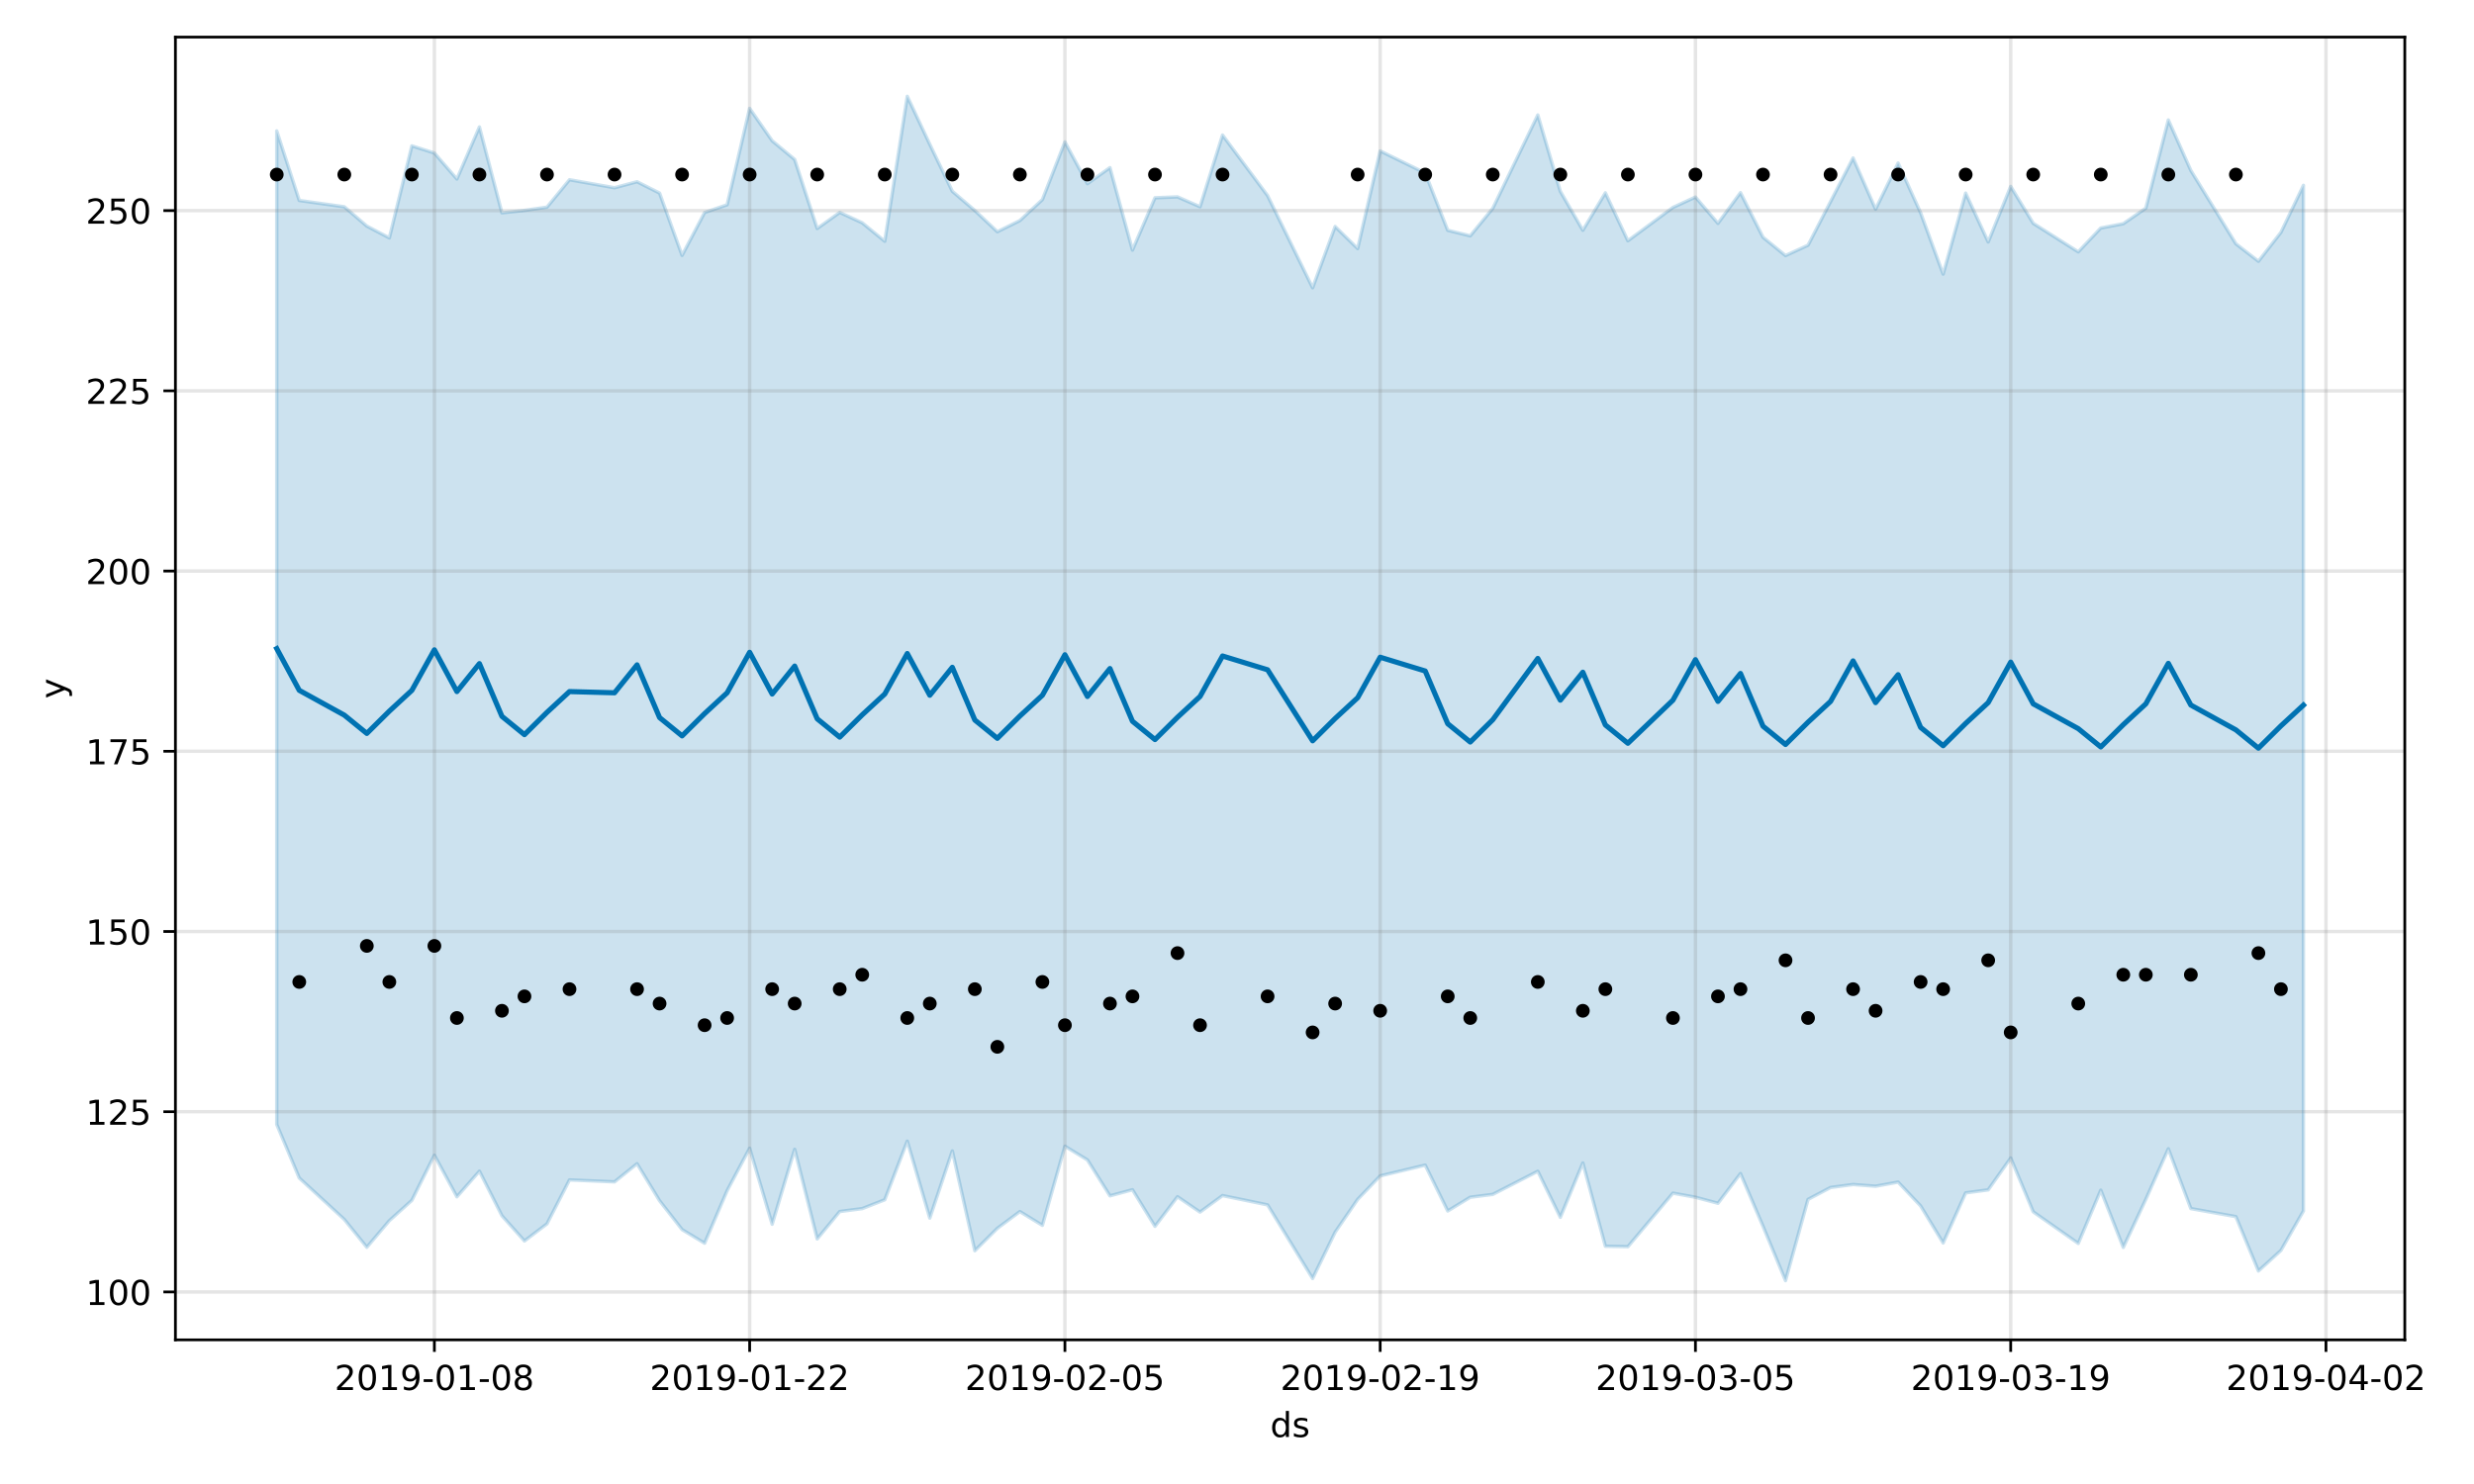 <?xml version="1.0" encoding="utf-8" standalone="no"?>
<!DOCTYPE svg PUBLIC "-//W3C//DTD SVG 1.1//EN"
  "http://www.w3.org/Graphics/SVG/1.1/DTD/svg11.dtd">
<!-- Created with matplotlib (https://matplotlib.org/) -->
<svg height="432pt" version="1.1" viewBox="0 0 720 432" width="720pt" xmlns="http://www.w3.org/2000/svg" xmlns:xlink="http://www.w3.org/1999/xlink">
 <defs>
  <style type="text/css">
*{stroke-linecap:butt;stroke-linejoin:round;}
  </style>
 </defs>
 <g id="figure_1">
  <g id="patch_1">
   <path d="M 0 432 
L 720 432 
L 720 0 
L 0 0 
z
" style="fill:#ffffff;"/>
  </g>
  <g id="axes_1">
   <g id="patch_2">
    <path d="M 51.05 390.04 
L 699.857 390.04 
L 699.857 10.8 
L 51.05 10.8 
z
" style="fill:#ffffff;"/>
   </g>
   <g id="PolyCollection_1">
    <defs>
     <path d="M 80.541 -393.89 
L 80.541 -104.656 
L 87.095 -89.073 
L 100.202 -77.01 
L 106.756 -68.908 
L 113.309 -76.658 
L 119.863 -82.564 
L 126.417 -95.721 
L 132.97 -83.603 
L 139.524 -91.061 
L 146.077 -78.087 
L 152.631 -70.744 
L 159.185 -75.727 
L 165.738 -88.516 
L 178.845 -87.949 
L 185.399 -93.228 
L 191.953 -82.46 
L 198.506 -74.059 
L 205.06 -70.093 
L 211.613 -85.382 
L 218.167 -97.757 
L 224.721 -75.619 
L 231.274 -97.427 
L 237.828 -71.347 
L 244.381 -79.31 
L 250.935 -80.167 
L 257.489 -82.738 
L 264.042 -99.801 
L 270.596 -77.41 
L 277.15 -96.947 
L 283.703 -67.904 
L 290.257 -74.422 
L 296.81 -79.302 
L 303.364 -75.291 
L 309.918 -98.33 
L 316.471 -94.337 
L 323.025 -83.887 
L 329.578 -85.657 
L 336.132 -74.999 
L 342.686 -83.628 
L 349.239 -79.156 
L 355.793 -83.959 
L 368.9 -81.245 
L 382.007 -59.822 
L 388.561 -73.288 
L 395.114 -82.844 
L 401.668 -89.687 
L 414.775 -92.821 
L 421.329 -79.479 
L 427.883 -83.474 
L 434.436 -84.303 
L 447.543 -91.037 
L 454.097 -77.629 
L 460.651 -93.447 
L 467.204 -69.207 
L 473.758 -69.086 
L 486.865 -84.668 
L 493.419 -83.476 
L 499.972 -81.719 
L 506.526 -90.363 
L 513.079 -75.037 
L 519.633 -59.198 
L 526.187 -82.854 
L 532.74 -86.31 
L 539.294 -87.176 
L 545.847 -86.681 
L 552.401 -87.882 
L 558.955 -80.943 
L 565.508 -70.16 
L 572.062 -84.747 
L 578.616 -85.623 
L 585.169 -94.904 
L 591.723 -79.23 
L 604.83 -70.035 
L 611.384 -85.534 
L 617.937 -68.867 
L 624.491 -82.856 
L 631.044 -97.572 
L 637.598 -80.17 
L 650.705 -77.829 
L 657.259 -62.011 
L 663.812 -67.989 
L 670.366 -79.48 
L 670.366 -378.047 
L 670.366 -378.047 
L 663.812 -364.352 
L 657.259 -355.943 
L 650.705 -361.033 
L 637.598 -382.373 
L 631.044 -397.077 
L 624.491 -371.4 
L 617.937 -366.878 
L 611.384 -365.627 
L 604.83 -358.684 
L 591.723 -366.992 
L 585.169 -377.729 
L 578.616 -361.561 
L 572.062 -375.789 
L 565.508 -352.206 
L 558.955 -370.044 
L 552.401 -384.537 
L 545.847 -371.115 
L 539.294 -386.013 
L 532.74 -373.312 
L 526.187 -360.617 
L 519.633 -357.603 
L 513.079 -362.938 
L 506.526 -375.914 
L 499.972 -366.979 
L 493.419 -374.633 
L 486.865 -371.613 
L 473.758 -361.913 
L 467.204 -375.862 
L 460.651 -364.966 
L 454.097 -376.31 
L 447.543 -398.527 
L 434.436 -371.341 
L 427.883 -363.349 
L 421.329 -364.963 
L 414.775 -381.63 
L 401.668 -388.062 
L 395.114 -359.635 
L 388.561 -366.061 
L 382.007 -348.223 
L 368.9 -375.059 
L 355.793 -392.684 
L 349.239 -371.819 
L 342.686 -374.688 
L 336.132 -374.425 
L 329.578 -359.197 
L 323.025 -383.204 
L 316.471 -378.523 
L 309.918 -390.695 
L 303.364 -373.895 
L 296.81 -367.793 
L 290.257 -364.544 
L 283.703 -370.721 
L 277.15 -376.327 
L 270.596 -389.988 
L 264.042 -403.962 
L 257.489 -361.775 
L 250.935 -367.138 
L 244.381 -370.167 
L 237.828 -365.485 
L 231.274 -385.57 
L 224.721 -391.024 
L 218.167 -400.449 
L 211.613 -372.388 
L 205.06 -370.137 
L 198.506 -357.656 
L 191.953 -375.793 
L 185.399 -379.095 
L 178.845 -377.346 
L 165.738 -379.676 
L 159.185 -371.703 
L 152.631 -370.747 
L 146.077 -370.038 
L 139.524 -395.042 
L 132.97 -379.888 
L 126.417 -387.459 
L 119.863 -389.537 
L 113.309 -362.75 
L 106.756 -366.187 
L 100.202 -371.812 
L 87.095 -373.648 
L 80.541 -393.89 
z
" id="m9b82aac7ce" style="stroke:#0072b2;stroke-opacity:0.2;"/>
    </defs>
    <g clip-path="url(#p6f4e8ed2be)">
     <use style="fill:#0072b2;fill-opacity:0.2;stroke:#0072b2;stroke-opacity:0.2;" x="0" xlink:href="#m9b82aac7ce" y="432"/>
    </g>
   </g>
   <g id="matplotlib.axis_1">
    <g id="xtick_1">
     <g id="line2d_1">
      <path clip-path="url(#p6f4e8ed2be)" d="M 126.417 390.04 
L 126.417 10.8 
" style="fill:none;stroke:#808080;stroke-linecap:square;stroke-opacity:0.2;"/>
     </g>
     <g id="line2d_2">
      <defs>
       <path d="M 0 0 
L 0 3.5 
" id="m1a63408af8" style="stroke:#000000;stroke-width:0.8;"/>
      </defs>
      <g>
       <use style="stroke:#000000;stroke-width:0.8;" x="126.417" xlink:href="#m1a63408af8" y="390.04"/>
      </g>
     </g>
     <g id="text_1">
      <!-- 2019-01-08 -->
      <defs>
       <path d="M 19.188 8.297 
L 53.609 8.297 
L 53.609 0 
L 7.328 0 
L 7.328 8.297 
Q 12.938 14.109 22.625 23.891 
Q 32.328 33.688 34.812 36.531 
Q 39.547 41.844 41.422 45.531 
Q 43.312 49.219 43.312 52.781 
Q 43.312 58.594 39.234 62.25 
Q 35.156 65.922 28.609 65.922 
Q 23.969 65.922 18.812 64.312 
Q 13.672 62.703 7.812 59.422 
L 7.812 69.391 
Q 13.766 71.781 18.938 73 
Q 24.125 74.219 28.422 74.219 
Q 39.75 74.219 46.484 68.547 
Q 53.219 62.891 53.219 53.422 
Q 53.219 48.922 51.531 44.891 
Q 49.859 40.875 45.406 35.406 
Q 44.188 33.984 37.641 27.219 
Q 31.109 20.453 19.188 8.297 
z
" id="DejaVuSans-50"/>
       <path d="M 31.781 66.406 
Q 24.172 66.406 20.328 58.906 
Q 16.5 51.422 16.5 36.375 
Q 16.5 21.391 20.328 13.891 
Q 24.172 6.391 31.781 6.391 
Q 39.453 6.391 43.281 13.891 
Q 47.125 21.391 47.125 36.375 
Q 47.125 51.422 43.281 58.906 
Q 39.453 66.406 31.781 66.406 
z
M 31.781 74.219 
Q 44.047 74.219 50.516 64.516 
Q 56.984 54.828 56.984 36.375 
Q 56.984 17.969 50.516 8.266 
Q 44.047 -1.422 31.781 -1.422 
Q 19.531 -1.422 13.062 8.266 
Q 6.594 17.969 6.594 36.375 
Q 6.594 54.828 13.062 64.516 
Q 19.531 74.219 31.781 74.219 
z
" id="DejaVuSans-48"/>
       <path d="M 12.406 8.297 
L 28.516 8.297 
L 28.516 63.922 
L 10.984 60.406 
L 10.984 69.391 
L 28.422 72.906 
L 38.281 72.906 
L 38.281 8.297 
L 54.391 8.297 
L 54.391 0 
L 12.406 0 
z
" id="DejaVuSans-49"/>
       <path d="M 10.984 1.516 
L 10.984 10.5 
Q 14.703 8.734 18.5 7.812 
Q 22.312 6.891 25.984 6.891 
Q 35.75 6.891 40.891 13.453 
Q 46.047 20.016 46.781 33.406 
Q 43.953 29.203 39.594 26.953 
Q 35.25 24.703 29.984 24.703 
Q 19.047 24.703 12.672 31.312 
Q 6.297 37.938 6.297 49.422 
Q 6.297 60.641 12.938 67.422 
Q 19.578 74.219 30.609 74.219 
Q 43.266 74.219 49.922 64.516 
Q 56.594 54.828 56.594 36.375 
Q 56.594 19.141 48.406 8.859 
Q 40.234 -1.422 26.422 -1.422 
Q 22.703 -1.422 18.891 -0.688 
Q 15.094 0.047 10.984 1.516 
z
M 30.609 32.422 
Q 37.25 32.422 41.125 36.953 
Q 45.016 41.5 45.016 49.422 
Q 45.016 57.281 41.125 61.844 
Q 37.25 66.406 30.609 66.406 
Q 23.969 66.406 20.094 61.844 
Q 16.219 57.281 16.219 49.422 
Q 16.219 41.5 20.094 36.953 
Q 23.969 32.422 30.609 32.422 
z
" id="DejaVuSans-57"/>
       <path d="M 4.891 31.391 
L 31.203 31.391 
L 31.203 23.391 
L 4.891 23.391 
z
" id="DejaVuSans-45"/>
       <path d="M 31.781 34.625 
Q 24.75 34.625 20.719 30.859 
Q 16.703 27.094 16.703 20.516 
Q 16.703 13.922 20.719 10.156 
Q 24.75 6.391 31.781 6.391 
Q 38.812 6.391 42.859 10.172 
Q 46.922 13.969 46.922 20.516 
Q 46.922 27.094 42.891 30.859 
Q 38.875 34.625 31.781 34.625 
z
M 21.922 38.812 
Q 15.578 40.375 12.031 44.719 
Q 8.5 49.078 8.5 55.328 
Q 8.5 64.062 14.719 69.141 
Q 20.953 74.219 31.781 74.219 
Q 42.672 74.219 48.875 69.141 
Q 55.078 64.062 55.078 55.328 
Q 55.078 49.078 51.531 44.719 
Q 48 40.375 41.703 38.812 
Q 48.828 37.156 52.797 32.312 
Q 56.781 27.484 56.781 20.516 
Q 56.781 9.906 50.312 4.234 
Q 43.844 -1.422 31.781 -1.422 
Q 19.734 -1.422 13.25 4.234 
Q 6.781 9.906 6.781 20.516 
Q 6.781 27.484 10.781 32.312 
Q 14.797 37.156 21.922 38.812 
z
M 18.312 54.391 
Q 18.312 48.734 21.844 45.562 
Q 25.391 42.391 31.781 42.391 
Q 38.141 42.391 41.719 45.562 
Q 45.312 48.734 45.312 54.391 
Q 45.312 60.062 41.719 63.234 
Q 38.141 66.406 31.781 66.406 
Q 25.391 66.406 21.844 63.234 
Q 18.312 60.062 18.312 54.391 
z
" id="DejaVuSans-56"/>
      </defs>
      <g transform="translate(97.359 404.638)scale(0.1 -0.1)">
       <use xlink:href="#DejaVuSans-50"/>
       <use x="63.623" xlink:href="#DejaVuSans-48"/>
       <use x="127.246" xlink:href="#DejaVuSans-49"/>
       <use x="190.869" xlink:href="#DejaVuSans-57"/>
       <use x="254.492" xlink:href="#DejaVuSans-45"/>
       <use x="290.576" xlink:href="#DejaVuSans-48"/>
       <use x="354.199" xlink:href="#DejaVuSans-49"/>
       <use x="417.822" xlink:href="#DejaVuSans-45"/>
       <use x="453.906" xlink:href="#DejaVuSans-48"/>
       <use x="517.529" xlink:href="#DejaVuSans-56"/>
      </g>
     </g>
    </g>
    <g id="xtick_2">
     <g id="line2d_3">
      <path clip-path="url(#p6f4e8ed2be)" d="M 218.167 390.04 
L 218.167 10.8 
" style="fill:none;stroke:#808080;stroke-linecap:square;stroke-opacity:0.2;"/>
     </g>
     <g id="line2d_4">
      <g>
       <use style="stroke:#000000;stroke-width:0.8;" x="218.167" xlink:href="#m1a63408af8" y="390.04"/>
      </g>
     </g>
     <g id="text_2">
      <!-- 2019-01-22 -->
      <g transform="translate(189.109 404.638)scale(0.1 -0.1)">
       <use xlink:href="#DejaVuSans-50"/>
       <use x="63.623" xlink:href="#DejaVuSans-48"/>
       <use x="127.246" xlink:href="#DejaVuSans-49"/>
       <use x="190.869" xlink:href="#DejaVuSans-57"/>
       <use x="254.492" xlink:href="#DejaVuSans-45"/>
       <use x="290.576" xlink:href="#DejaVuSans-48"/>
       <use x="354.199" xlink:href="#DejaVuSans-49"/>
       <use x="417.822" xlink:href="#DejaVuSans-45"/>
       <use x="453.906" xlink:href="#DejaVuSans-50"/>
       <use x="517.529" xlink:href="#DejaVuSans-50"/>
      </g>
     </g>
    </g>
    <g id="xtick_3">
     <g id="line2d_5">
      <path clip-path="url(#p6f4e8ed2be)" d="M 309.918 390.04 
L 309.918 10.8 
" style="fill:none;stroke:#808080;stroke-linecap:square;stroke-opacity:0.2;"/>
     </g>
     <g id="line2d_6">
      <g>
       <use style="stroke:#000000;stroke-width:0.8;" x="309.918" xlink:href="#m1a63408af8" y="390.04"/>
      </g>
     </g>
     <g id="text_3">
      <!-- 2019-02-05 -->
      <defs>
       <path d="M 10.797 72.906 
L 49.516 72.906 
L 49.516 64.594 
L 19.828 64.594 
L 19.828 46.734 
Q 21.969 47.469 24.109 47.828 
Q 26.266 48.188 28.422 48.188 
Q 40.625 48.188 47.75 41.5 
Q 54.891 34.812 54.891 23.391 
Q 54.891 11.625 47.562 5.094 
Q 40.234 -1.422 26.906 -1.422 
Q 22.312 -1.422 17.547 -0.641 
Q 12.797 0.141 7.719 1.703 
L 7.719 11.625 
Q 12.109 9.234 16.797 8.062 
Q 21.484 6.891 26.703 6.891 
Q 35.156 6.891 40.078 11.328 
Q 45.016 15.766 45.016 23.391 
Q 45.016 31 40.078 35.438 
Q 35.156 39.891 26.703 39.891 
Q 22.75 39.891 18.812 39.016 
Q 14.891 38.141 10.797 36.281 
z
" id="DejaVuSans-53"/>
      </defs>
      <g transform="translate(280.86 404.638)scale(0.1 -0.1)">
       <use xlink:href="#DejaVuSans-50"/>
       <use x="63.623" xlink:href="#DejaVuSans-48"/>
       <use x="127.246" xlink:href="#DejaVuSans-49"/>
       <use x="190.869" xlink:href="#DejaVuSans-57"/>
       <use x="254.492" xlink:href="#DejaVuSans-45"/>
       <use x="290.576" xlink:href="#DejaVuSans-48"/>
       <use x="354.199" xlink:href="#DejaVuSans-50"/>
       <use x="417.822" xlink:href="#DejaVuSans-45"/>
       <use x="453.906" xlink:href="#DejaVuSans-48"/>
       <use x="517.529" xlink:href="#DejaVuSans-53"/>
      </g>
     </g>
    </g>
    <g id="xtick_4">
     <g id="line2d_7">
      <path clip-path="url(#p6f4e8ed2be)" d="M 401.668 390.04 
L 401.668 10.8 
" style="fill:none;stroke:#808080;stroke-linecap:square;stroke-opacity:0.2;"/>
     </g>
     <g id="line2d_8">
      <g>
       <use style="stroke:#000000;stroke-width:0.8;" x="401.668" xlink:href="#m1a63408af8" y="390.04"/>
      </g>
     </g>
     <g id="text_4">
      <!-- 2019-02-19 -->
      <g transform="translate(372.61 404.638)scale(0.1 -0.1)">
       <use xlink:href="#DejaVuSans-50"/>
       <use x="63.623" xlink:href="#DejaVuSans-48"/>
       <use x="127.246" xlink:href="#DejaVuSans-49"/>
       <use x="190.869" xlink:href="#DejaVuSans-57"/>
       <use x="254.492" xlink:href="#DejaVuSans-45"/>
       <use x="290.576" xlink:href="#DejaVuSans-48"/>
       <use x="354.199" xlink:href="#DejaVuSans-50"/>
       <use x="417.822" xlink:href="#DejaVuSans-45"/>
       <use x="453.906" xlink:href="#DejaVuSans-49"/>
       <use x="517.529" xlink:href="#DejaVuSans-57"/>
      </g>
     </g>
    </g>
    <g id="xtick_5">
     <g id="line2d_9">
      <path clip-path="url(#p6f4e8ed2be)" d="M 493.419 390.04 
L 493.419 10.8 
" style="fill:none;stroke:#808080;stroke-linecap:square;stroke-opacity:0.2;"/>
     </g>
     <g id="line2d_10">
      <g>
       <use style="stroke:#000000;stroke-width:0.8;" x="493.419" xlink:href="#m1a63408af8" y="390.04"/>
      </g>
     </g>
     <g id="text_5">
      <!-- 2019-03-05 -->
      <defs>
       <path d="M 40.578 39.312 
Q 47.656 37.797 51.625 33 
Q 55.609 28.219 55.609 21.188 
Q 55.609 10.406 48.188 4.484 
Q 40.766 -1.422 27.094 -1.422 
Q 22.516 -1.422 17.656 -0.516 
Q 12.797 0.391 7.625 2.203 
L 7.625 11.719 
Q 11.719 9.328 16.594 8.109 
Q 21.484 6.891 26.812 6.891 
Q 36.078 6.891 40.938 10.547 
Q 45.797 14.203 45.797 21.188 
Q 45.797 27.641 41.281 31.266 
Q 36.766 34.906 28.719 34.906 
L 20.219 34.906 
L 20.219 43.016 
L 29.109 43.016 
Q 36.375 43.016 40.234 45.922 
Q 44.094 48.828 44.094 54.297 
Q 44.094 59.906 40.109 62.906 
Q 36.141 65.922 28.719 65.922 
Q 24.656 65.922 20.016 65.031 
Q 15.375 64.156 9.812 62.312 
L 9.812 71.094 
Q 15.438 72.656 20.344 73.438 
Q 25.25 74.219 29.594 74.219 
Q 40.828 74.219 47.359 69.109 
Q 53.906 64.016 53.906 55.328 
Q 53.906 49.266 50.438 45.094 
Q 46.969 40.922 40.578 39.312 
z
" id="DejaVuSans-51"/>
      </defs>
      <g transform="translate(464.361 404.638)scale(0.1 -0.1)">
       <use xlink:href="#DejaVuSans-50"/>
       <use x="63.623" xlink:href="#DejaVuSans-48"/>
       <use x="127.246" xlink:href="#DejaVuSans-49"/>
       <use x="190.869" xlink:href="#DejaVuSans-57"/>
       <use x="254.492" xlink:href="#DejaVuSans-45"/>
       <use x="290.576" xlink:href="#DejaVuSans-48"/>
       <use x="354.199" xlink:href="#DejaVuSans-51"/>
       <use x="417.822" xlink:href="#DejaVuSans-45"/>
       <use x="453.906" xlink:href="#DejaVuSans-48"/>
       <use x="517.529" xlink:href="#DejaVuSans-53"/>
      </g>
     </g>
    </g>
    <g id="xtick_6">
     <g id="line2d_11">
      <path clip-path="url(#p6f4e8ed2be)" d="M 585.169 390.04 
L 585.169 10.8 
" style="fill:none;stroke:#808080;stroke-linecap:square;stroke-opacity:0.2;"/>
     </g>
     <g id="line2d_12">
      <g>
       <use style="stroke:#000000;stroke-width:0.8;" x="585.169" xlink:href="#m1a63408af8" y="390.04"/>
      </g>
     </g>
     <g id="text_6">
      <!-- 2019-03-19 -->
      <g transform="translate(556.111 404.638)scale(0.1 -0.1)">
       <use xlink:href="#DejaVuSans-50"/>
       <use x="63.623" xlink:href="#DejaVuSans-48"/>
       <use x="127.246" xlink:href="#DejaVuSans-49"/>
       <use x="190.869" xlink:href="#DejaVuSans-57"/>
       <use x="254.492" xlink:href="#DejaVuSans-45"/>
       <use x="290.576" xlink:href="#DejaVuSans-48"/>
       <use x="354.199" xlink:href="#DejaVuSans-51"/>
       <use x="417.822" xlink:href="#DejaVuSans-45"/>
       <use x="453.906" xlink:href="#DejaVuSans-49"/>
       <use x="517.529" xlink:href="#DejaVuSans-57"/>
      </g>
     </g>
    </g>
    <g id="xtick_7">
     <g id="line2d_13">
      <path clip-path="url(#p6f4e8ed2be)" d="M 676.92 390.04 
L 676.92 10.8 
" style="fill:none;stroke:#808080;stroke-linecap:square;stroke-opacity:0.2;"/>
     </g>
     <g id="line2d_14">
      <g>
       <use style="stroke:#000000;stroke-width:0.8;" x="676.92" xlink:href="#m1a63408af8" y="390.04"/>
      </g>
     </g>
     <g id="text_7">
      <!-- 2019-04-02 -->
      <defs>
       <path d="M 37.797 64.312 
L 12.891 25.391 
L 37.797 25.391 
z
M 35.203 72.906 
L 47.609 72.906 
L 47.609 25.391 
L 58.016 25.391 
L 58.016 17.188 
L 47.609 17.188 
L 47.609 0 
L 37.797 0 
L 37.797 17.188 
L 4.891 17.188 
L 4.891 26.703 
z
" id="DejaVuSans-52"/>
      </defs>
      <g transform="translate(647.862 404.638)scale(0.1 -0.1)">
       <use xlink:href="#DejaVuSans-50"/>
       <use x="63.623" xlink:href="#DejaVuSans-48"/>
       <use x="127.246" xlink:href="#DejaVuSans-49"/>
       <use x="190.869" xlink:href="#DejaVuSans-57"/>
       <use x="254.492" xlink:href="#DejaVuSans-45"/>
       <use x="290.576" xlink:href="#DejaVuSans-48"/>
       <use x="354.199" xlink:href="#DejaVuSans-52"/>
       <use x="417.822" xlink:href="#DejaVuSans-45"/>
       <use x="453.906" xlink:href="#DejaVuSans-48"/>
       <use x="517.529" xlink:href="#DejaVuSans-50"/>
      </g>
     </g>
    </g>
    <g id="text_8">
     <!-- ds -->
     <defs>
      <path d="M 45.406 46.391 
L 45.406 75.984 
L 54.391 75.984 
L 54.391 0 
L 45.406 0 
L 45.406 8.203 
Q 42.578 3.328 38.25 0.953 
Q 33.938 -1.422 27.875 -1.422 
Q 17.969 -1.422 11.734 6.484 
Q 5.516 14.406 5.516 27.297 
Q 5.516 40.188 11.734 48.094 
Q 17.969 56 27.875 56 
Q 33.938 56 38.25 53.625 
Q 42.578 51.266 45.406 46.391 
z
M 14.797 27.297 
Q 14.797 17.391 18.875 11.75 
Q 22.953 6.109 30.078 6.109 
Q 37.203 6.109 41.297 11.75 
Q 45.406 17.391 45.406 27.297 
Q 45.406 37.203 41.297 42.844 
Q 37.203 48.484 30.078 48.484 
Q 22.953 48.484 18.875 42.844 
Q 14.797 37.203 14.797 27.297 
z
" id="DejaVuSans-100"/>
      <path d="M 44.281 53.078 
L 44.281 44.578 
Q 40.484 46.531 36.375 47.5 
Q 32.281 48.484 27.875 48.484 
Q 21.188 48.484 17.844 46.438 
Q 14.5 44.391 14.5 40.281 
Q 14.5 37.156 16.891 35.375 
Q 19.281 33.594 26.516 31.984 
L 29.594 31.297 
Q 39.156 29.25 43.188 25.516 
Q 47.219 21.781 47.219 15.094 
Q 47.219 7.469 41.188 3.016 
Q 35.156 -1.422 24.609 -1.422 
Q 20.219 -1.422 15.453 -0.562 
Q 10.688 0.297 5.422 2 
L 5.422 11.281 
Q 10.406 8.688 15.234 7.391 
Q 20.062 6.109 24.812 6.109 
Q 31.156 6.109 34.562 8.281 
Q 37.984 10.453 37.984 14.406 
Q 37.984 18.062 35.516 20.016 
Q 33.062 21.969 24.703 23.781 
L 21.578 24.516 
Q 13.234 26.266 9.516 29.906 
Q 5.812 33.547 5.812 39.891 
Q 5.812 47.609 11.281 51.797 
Q 16.75 56 26.812 56 
Q 31.781 56 36.172 55.266 
Q 40.578 54.547 44.281 53.078 
z
" id="DejaVuSans-115"/>
     </defs>
     <g transform="translate(369.675 418.317)scale(0.1 -0.1)">
      <use xlink:href="#DejaVuSans-100"/>
      <use x="63.477" xlink:href="#DejaVuSans-115"/>
     </g>
    </g>
   </g>
   <g id="matplotlib.axis_2">
    <g id="ytick_1">
     <g id="line2d_15">
      <path clip-path="url(#p6f4e8ed2be)" d="M 51.05 376.086 
L 699.857 376.086 
" style="fill:none;stroke:#808080;stroke-linecap:square;stroke-opacity:0.2;"/>
     </g>
     <g id="line2d_16">
      <defs>
       <path d="M 0 0 
L -3.5 0 
" id="me03deb29b7" style="stroke:#000000;stroke-width:0.8;"/>
      </defs>
      <g>
       <use style="stroke:#000000;stroke-width:0.8;" x="51.05" xlink:href="#me03deb29b7" y="376.086"/>
      </g>
     </g>
     <g id="text_9">
      <!-- 100 -->
      <g transform="translate(24.962 379.886)scale(0.1 -0.1)">
       <use xlink:href="#DejaVuSans-49"/>
       <use x="63.623" xlink:href="#DejaVuSans-48"/>
       <use x="127.246" xlink:href="#DejaVuSans-48"/>
      </g>
     </g>
    </g>
    <g id="ytick_2">
     <g id="line2d_17">
      <path clip-path="url(#p6f4e8ed2be)" d="M 51.05 323.623 
L 699.857 323.623 
" style="fill:none;stroke:#808080;stroke-linecap:square;stroke-opacity:0.2;"/>
     </g>
     <g id="line2d_18">
      <g>
       <use style="stroke:#000000;stroke-width:0.8;" x="51.05" xlink:href="#me03deb29b7" y="323.623"/>
      </g>
     </g>
     <g id="text_10">
      <!-- 125 -->
      <g transform="translate(24.962 327.423)scale(0.1 -0.1)">
       <use xlink:href="#DejaVuSans-49"/>
       <use x="63.623" xlink:href="#DejaVuSans-50"/>
       <use x="127.246" xlink:href="#DejaVuSans-53"/>
      </g>
     </g>
    </g>
    <g id="ytick_3">
     <g id="line2d_19">
      <path clip-path="url(#p6f4e8ed2be)" d="M 51.05 271.16 
L 699.857 271.16 
" style="fill:none;stroke:#808080;stroke-linecap:square;stroke-opacity:0.2;"/>
     </g>
     <g id="line2d_20">
      <g>
       <use style="stroke:#000000;stroke-width:0.8;" x="51.05" xlink:href="#me03deb29b7" y="271.16"/>
      </g>
     </g>
     <g id="text_11">
      <!-- 150 -->
      <g transform="translate(24.962 274.96)scale(0.1 -0.1)">
       <use xlink:href="#DejaVuSans-49"/>
       <use x="63.623" xlink:href="#DejaVuSans-53"/>
       <use x="127.246" xlink:href="#DejaVuSans-48"/>
      </g>
     </g>
    </g>
    <g id="ytick_4">
     <g id="line2d_21">
      <path clip-path="url(#p6f4e8ed2be)" d="M 51.05 218.697 
L 699.857 218.697 
" style="fill:none;stroke:#808080;stroke-linecap:square;stroke-opacity:0.2;"/>
     </g>
     <g id="line2d_22">
      <g>
       <use style="stroke:#000000;stroke-width:0.8;" x="51.05" xlink:href="#me03deb29b7" y="218.697"/>
      </g>
     </g>
     <g id="text_12">
      <!-- 175 -->
      <defs>
       <path d="M 8.203 72.906 
L 55.078 72.906 
L 55.078 68.703 
L 28.609 0 
L 18.312 0 
L 43.219 64.594 
L 8.203 64.594 
z
" id="DejaVuSans-55"/>
      </defs>
      <g transform="translate(24.962 222.496)scale(0.1 -0.1)">
       <use xlink:href="#DejaVuSans-49"/>
       <use x="63.623" xlink:href="#DejaVuSans-55"/>
       <use x="127.246" xlink:href="#DejaVuSans-53"/>
      </g>
     </g>
    </g>
    <g id="ytick_5">
     <g id="line2d_23">
      <path clip-path="url(#p6f4e8ed2be)" d="M 51.05 166.234 
L 699.857 166.234 
" style="fill:none;stroke:#808080;stroke-linecap:square;stroke-opacity:0.2;"/>
     </g>
     <g id="line2d_24">
      <g>
       <use style="stroke:#000000;stroke-width:0.8;" x="51.05" xlink:href="#me03deb29b7" y="166.234"/>
      </g>
     </g>
     <g id="text_13">
      <!-- 200 -->
      <g transform="translate(24.962 170.033)scale(0.1 -0.1)">
       <use xlink:href="#DejaVuSans-50"/>
       <use x="63.623" xlink:href="#DejaVuSans-48"/>
       <use x="127.246" xlink:href="#DejaVuSans-48"/>
      </g>
     </g>
    </g>
    <g id="ytick_6">
     <g id="line2d_25">
      <path clip-path="url(#p6f4e8ed2be)" d="M 51.05 113.771 
L 699.857 113.771 
" style="fill:none;stroke:#808080;stroke-linecap:square;stroke-opacity:0.2;"/>
     </g>
     <g id="line2d_26">
      <g>
       <use style="stroke:#000000;stroke-width:0.8;" x="51.05" xlink:href="#me03deb29b7" y="113.771"/>
      </g>
     </g>
     <g id="text_14">
      <!-- 225 -->
      <g transform="translate(24.962 117.57)scale(0.1 -0.1)">
       <use xlink:href="#DejaVuSans-50"/>
       <use x="63.623" xlink:href="#DejaVuSans-50"/>
       <use x="127.246" xlink:href="#DejaVuSans-53"/>
      </g>
     </g>
    </g>
    <g id="ytick_7">
     <g id="line2d_27">
      <path clip-path="url(#p6f4e8ed2be)" d="M 51.05 61.308 
L 699.857 61.308 
" style="fill:none;stroke:#808080;stroke-linecap:square;stroke-opacity:0.2;"/>
     </g>
     <g id="line2d_28">
      <g>
       <use style="stroke:#000000;stroke-width:0.8;" x="51.05" xlink:href="#me03deb29b7" y="61.308"/>
      </g>
     </g>
     <g id="text_15">
      <!-- 250 -->
      <g transform="translate(24.962 65.107)scale(0.1 -0.1)">
       <use xlink:href="#DejaVuSans-50"/>
       <use x="63.623" xlink:href="#DejaVuSans-53"/>
       <use x="127.246" xlink:href="#DejaVuSans-48"/>
      </g>
     </g>
    </g>
    <g id="text_16">
     <!-- y -->
     <defs>
      <path d="M 32.172 -5.078 
Q 28.375 -14.844 24.75 -17.812 
Q 21.141 -20.797 15.094 -20.797 
L 7.906 -20.797 
L 7.906 -13.281 
L 13.188 -13.281 
Q 16.891 -13.281 18.938 -11.516 
Q 21 -9.766 23.484 -3.219 
L 25.094 0.875 
L 2.984 54.688 
L 12.5 54.688 
L 29.594 11.922 
L 46.688 54.688 
L 56.203 54.688 
z
" id="DejaVuSans-121"/>
     </defs>
     <g transform="translate(18.883 203.379)rotate(-90)scale(0.1 -0.1)">
      <use xlink:href="#DejaVuSans-121"/>
     </g>
    </g>
   </g>
   <g id="line2d_29">
    <defs>
     <path d="M 0 1.5 
C 0.398 1.5 0.779 1.342 1.061 1.061 
C 1.342 0.779 1.5 0.398 1.5 0 
C 1.5 -0.398 1.342 -0.779 1.061 -1.061 
C 0.779 -1.342 0.398 -1.5 0 -1.5 
C -0.398 -1.5 -0.779 -1.342 -1.061 -1.061 
C -1.342 -0.779 -1.5 -0.398 -1.5 0 
C -1.5 0.398 -1.342 0.779 -1.061 1.061 
C -0.779 1.342 -0.398 1.5 0 1.5 
z
" id="m038bb4275d" style="stroke:#000000;"/>
    </defs>
    <g clip-path="url(#p6f4e8ed2be)">
     <use style="stroke:#000000;" x="80.541" xlink:href="#m038bb4275d" y="50.815"/>
     <use style="stroke:#000000;" x="87.095" xlink:href="#m038bb4275d" y="285.85"/>
     <use style="stroke:#000000;" x="100.202" xlink:href="#m038bb4275d" y="50.815"/>
     <use style="stroke:#000000;" x="106.756" xlink:href="#m038bb4275d" y="275.357"/>
     <use style="stroke:#000000;" x="113.309" xlink:href="#m038bb4275d" y="285.85"/>
     <use style="stroke:#000000;" x="119.863" xlink:href="#m038bb4275d" y="50.815"/>
     <use style="stroke:#000000;" x="126.417" xlink:href="#m038bb4275d" y="275.357"/>
     <use style="stroke:#000000;" x="132.97" xlink:href="#m038bb4275d" y="296.343"/>
     <use style="stroke:#000000;" x="139.524" xlink:href="#m038bb4275d" y="50.815"/>
     <use style="stroke:#000000;" x="146.077" xlink:href="#m038bb4275d" y="294.244"/>
     <use style="stroke:#000000;" x="152.631" xlink:href="#m038bb4275d" y="290.047"/>
     <use style="stroke:#000000;" x="159.185" xlink:href="#m038bb4275d" y="50.815"/>
     <use style="stroke:#000000;" x="165.738" xlink:href="#m038bb4275d" y="287.949"/>
     <use style="stroke:#000000;" x="178.845" xlink:href="#m038bb4275d" y="50.815"/>
     <use style="stroke:#000000;" x="185.399" xlink:href="#m038bb4275d" y="287.949"/>
     <use style="stroke:#000000;" x="191.953" xlink:href="#m038bb4275d" y="292.146"/>
     <use style="stroke:#000000;" x="198.506" xlink:href="#m038bb4275d" y="50.815"/>
     <use style="stroke:#000000;" x="205.06" xlink:href="#m038bb4275d" y="298.441"/>
     <use style="stroke:#000000;" x="211.613" xlink:href="#m038bb4275d" y="296.343"/>
     <use style="stroke:#000000;" x="218.167" xlink:href="#m038bb4275d" y="50.815"/>
     <use style="stroke:#000000;" x="224.721" xlink:href="#m038bb4275d" y="287.949"/>
     <use style="stroke:#000000;" x="231.274" xlink:href="#m038bb4275d" y="292.146"/>
     <use style="stroke:#000000;" x="237.828" xlink:href="#m038bb4275d" y="50.815"/>
     <use style="stroke:#000000;" x="244.381" xlink:href="#m038bb4275d" y="287.949"/>
     <use style="stroke:#000000;" x="250.935" xlink:href="#m038bb4275d" y="283.751"/>
     <use style="stroke:#000000;" x="257.489" xlink:href="#m038bb4275d" y="50.815"/>
     <use style="stroke:#000000;" x="264.042" xlink:href="#m038bb4275d" y="296.343"/>
     <use style="stroke:#000000;" x="270.596" xlink:href="#m038bb4275d" y="292.146"/>
     <use style="stroke:#000000;" x="277.15" xlink:href="#m038bb4275d" y="50.815"/>
     <use style="stroke:#000000;" x="283.703" xlink:href="#m038bb4275d" y="287.949"/>
     <use style="stroke:#000000;" x="290.257" xlink:href="#m038bb4275d" y="304.737"/>
     <use style="stroke:#000000;" x="296.81" xlink:href="#m038bb4275d" y="50.815"/>
     <use style="stroke:#000000;" x="303.364" xlink:href="#m038bb4275d" y="285.85"/>
     <use style="stroke:#000000;" x="309.918" xlink:href="#m038bb4275d" y="298.441"/>
     <use style="stroke:#000000;" x="316.471" xlink:href="#m038bb4275d" y="50.815"/>
     <use style="stroke:#000000;" x="323.025" xlink:href="#m038bb4275d" y="292.146"/>
     <use style="stroke:#000000;" x="329.578" xlink:href="#m038bb4275d" y="290.047"/>
     <use style="stroke:#000000;" x="336.132" xlink:href="#m038bb4275d" y="50.815"/>
     <use style="stroke:#000000;" x="342.686" xlink:href="#m038bb4275d" y="277.456"/>
     <use style="stroke:#000000;" x="349.239" xlink:href="#m038bb4275d" y="298.441"/>
     <use style="stroke:#000000;" x="355.793" xlink:href="#m038bb4275d" y="50.815"/>
     <use style="stroke:#000000;" x="368.9" xlink:href="#m038bb4275d" y="290.047"/>
     <use style="stroke:#000000;" x="382.007" xlink:href="#m038bb4275d" y="300.54"/>
     <use style="stroke:#000000;" x="388.561" xlink:href="#m038bb4275d" y="292.146"/>
     <use style="stroke:#000000;" x="395.114" xlink:href="#m038bb4275d" y="50.815"/>
     <use style="stroke:#000000;" x="401.668" xlink:href="#m038bb4275d" y="294.244"/>
     <use style="stroke:#000000;" x="414.775" xlink:href="#m038bb4275d" y="50.815"/>
     <use style="stroke:#000000;" x="421.329" xlink:href="#m038bb4275d" y="290.047"/>
     <use style="stroke:#000000;" x="427.883" xlink:href="#m038bb4275d" y="296.343"/>
     <use style="stroke:#000000;" x="434.436" xlink:href="#m038bb4275d" y="50.815"/>
     <use style="stroke:#000000;" x="447.543" xlink:href="#m038bb4275d" y="285.85"/>
     <use style="stroke:#000000;" x="454.097" xlink:href="#m038bb4275d" y="50.815"/>
     <use style="stroke:#000000;" x="460.651" xlink:href="#m038bb4275d" y="294.244"/>
     <use style="stroke:#000000;" x="467.204" xlink:href="#m038bb4275d" y="287.949"/>
     <use style="stroke:#000000;" x="473.758" xlink:href="#m038bb4275d" y="50.815"/>
     <use style="stroke:#000000;" x="486.865" xlink:href="#m038bb4275d" y="296.343"/>
     <use style="stroke:#000000;" x="493.419" xlink:href="#m038bb4275d" y="50.815"/>
     <use style="stroke:#000000;" x="499.972" xlink:href="#m038bb4275d" y="290.047"/>
     <use style="stroke:#000000;" x="506.526" xlink:href="#m038bb4275d" y="287.949"/>
     <use style="stroke:#000000;" x="513.079" xlink:href="#m038bb4275d" y="50.815"/>
     <use style="stroke:#000000;" x="519.633" xlink:href="#m038bb4275d" y="279.554"/>
     <use style="stroke:#000000;" x="526.187" xlink:href="#m038bb4275d" y="296.343"/>
     <use style="stroke:#000000;" x="532.74" xlink:href="#m038bb4275d" y="50.815"/>
     <use style="stroke:#000000;" x="539.294" xlink:href="#m038bb4275d" y="287.949"/>
     <use style="stroke:#000000;" x="545.847" xlink:href="#m038bb4275d" y="294.244"/>
     <use style="stroke:#000000;" x="552.401" xlink:href="#m038bb4275d" y="50.815"/>
     <use style="stroke:#000000;" x="558.955" xlink:href="#m038bb4275d" y="285.85"/>
     <use style="stroke:#000000;" x="565.508" xlink:href="#m038bb4275d" y="287.949"/>
     <use style="stroke:#000000;" x="572.062" xlink:href="#m038bb4275d" y="50.815"/>
     <use style="stroke:#000000;" x="578.616" xlink:href="#m038bb4275d" y="279.554"/>
     <use style="stroke:#000000;" x="585.169" xlink:href="#m038bb4275d" y="300.54"/>
     <use style="stroke:#000000;" x="591.723" xlink:href="#m038bb4275d" y="50.815"/>
     <use style="stroke:#000000;" x="604.83" xlink:href="#m038bb4275d" y="292.146"/>
     <use style="stroke:#000000;" x="611.384" xlink:href="#m038bb4275d" y="50.815"/>
     <use style="stroke:#000000;" x="617.937" xlink:href="#m038bb4275d" y="283.751"/>
     <use style="stroke:#000000;" x="624.491" xlink:href="#m038bb4275d" y="283.751"/>
     <use style="stroke:#000000;" x="631.044" xlink:href="#m038bb4275d" y="50.815"/>
     <use style="stroke:#000000;" x="637.598" xlink:href="#m038bb4275d" y="283.751"/>
     <use style="stroke:#000000;" x="650.705" xlink:href="#m038bb4275d" y="50.815"/>
     <use style="stroke:#000000;" x="657.259" xlink:href="#m038bb4275d" y="277.456"/>
     <use style="stroke:#000000;" x="663.812" xlink:href="#m038bb4275d" y="287.949"/>
    </g>
   </g>
   <g id="line2d_30">
    <path clip-path="url(#p6f4e8ed2be)" d="M 80.541 188.815 
L 87.095 200.96 
L 100.202 208.176 
L 106.756 213.503 
L 113.309 207.011 
L 119.863 200.963 
L 126.417 189.173 
L 132.97 201.318 
L 139.524 193.185 
L 146.077 208.534 
L 152.631 213.861 
L 159.185 207.368 
L 165.738 201.321 
L 178.845 201.676 
L 185.399 193.542 
L 191.953 208.892 
L 198.506 214.219 
L 205.06 207.726 
L 211.613 201.679 
L 218.167 189.889 
L 224.721 202.033 
L 231.274 193.9 
L 237.828 209.25 
L 244.381 214.577 
L 250.935 208.084 
L 257.489 202.037 
L 264.042 190.247 
L 270.596 202.391 
L 277.15 194.258 
L 283.703 209.607 
L 290.257 214.934 
L 296.81 208.442 
L 303.364 202.395 
L 309.918 190.604 
L 316.471 202.749 
L 323.025 194.616 
L 329.578 209.965 
L 336.132 215.292 
L 342.686 208.8 
L 349.239 202.752 
L 355.793 190.962 
L 368.9 194.974 
L 382.007 215.65 
L 388.561 209.157 
L 395.114 203.11 
L 401.668 191.32 
L 414.775 195.331 
L 421.329 210.681 
L 427.883 216.008 
L 434.436 209.515 
L 447.543 191.678 
L 454.097 203.822 
L 460.651 195.689 
L 467.204 211.039 
L 473.758 216.366 
L 486.865 203.826 
L 493.419 192.036 
L 499.972 204.18 
L 506.526 196.047 
L 513.079 211.396 
L 519.633 216.724 
L 526.187 210.231 
L 532.74 204.184 
L 539.294 192.394 
L 545.847 204.538 
L 552.401 196.405 
L 558.955 211.754 
L 565.508 217.081 
L 572.062 210.589 
L 578.616 204.541 
L 585.169 192.751 
L 591.723 204.896 
L 604.83 212.112 
L 611.384 217.439 
L 617.937 210.947 
L 624.491 204.899 
L 631.044 193.109 
L 637.598 205.254 
L 650.705 212.47 
L 657.259 217.797 
L 663.812 211.304 
L 670.366 205.257 
" style="fill:none;stroke:#0072b2;stroke-linecap:square;stroke-width:1.5;"/>
   </g>
   <g id="patch_3">
    <path d="M 51.05 390.04 
L 51.05 10.8 
" style="fill:none;stroke:#000000;stroke-linecap:square;stroke-linejoin:miter;stroke-width:0.8;"/>
   </g>
   <g id="patch_4">
    <path d="M 699.857 390.04 
L 699.857 10.8 
" style="fill:none;stroke:#000000;stroke-linecap:square;stroke-linejoin:miter;stroke-width:0.8;"/>
   </g>
   <g id="patch_5">
    <path d="M 51.05 390.04 
L 699.857 390.04 
" style="fill:none;stroke:#000000;stroke-linecap:square;stroke-linejoin:miter;stroke-width:0.8;"/>
   </g>
   <g id="patch_6">
    <path d="M 51.05 10.8 
L 699.857 10.8 
" style="fill:none;stroke:#000000;stroke-linecap:square;stroke-linejoin:miter;stroke-width:0.8;"/>
   </g>
  </g>
 </g>
 <defs>
  <clipPath id="p6f4e8ed2be">
   <rect height="379.24" width="648.807" x="51.05" y="10.8"/>
  </clipPath>
 </defs>
</svg>
